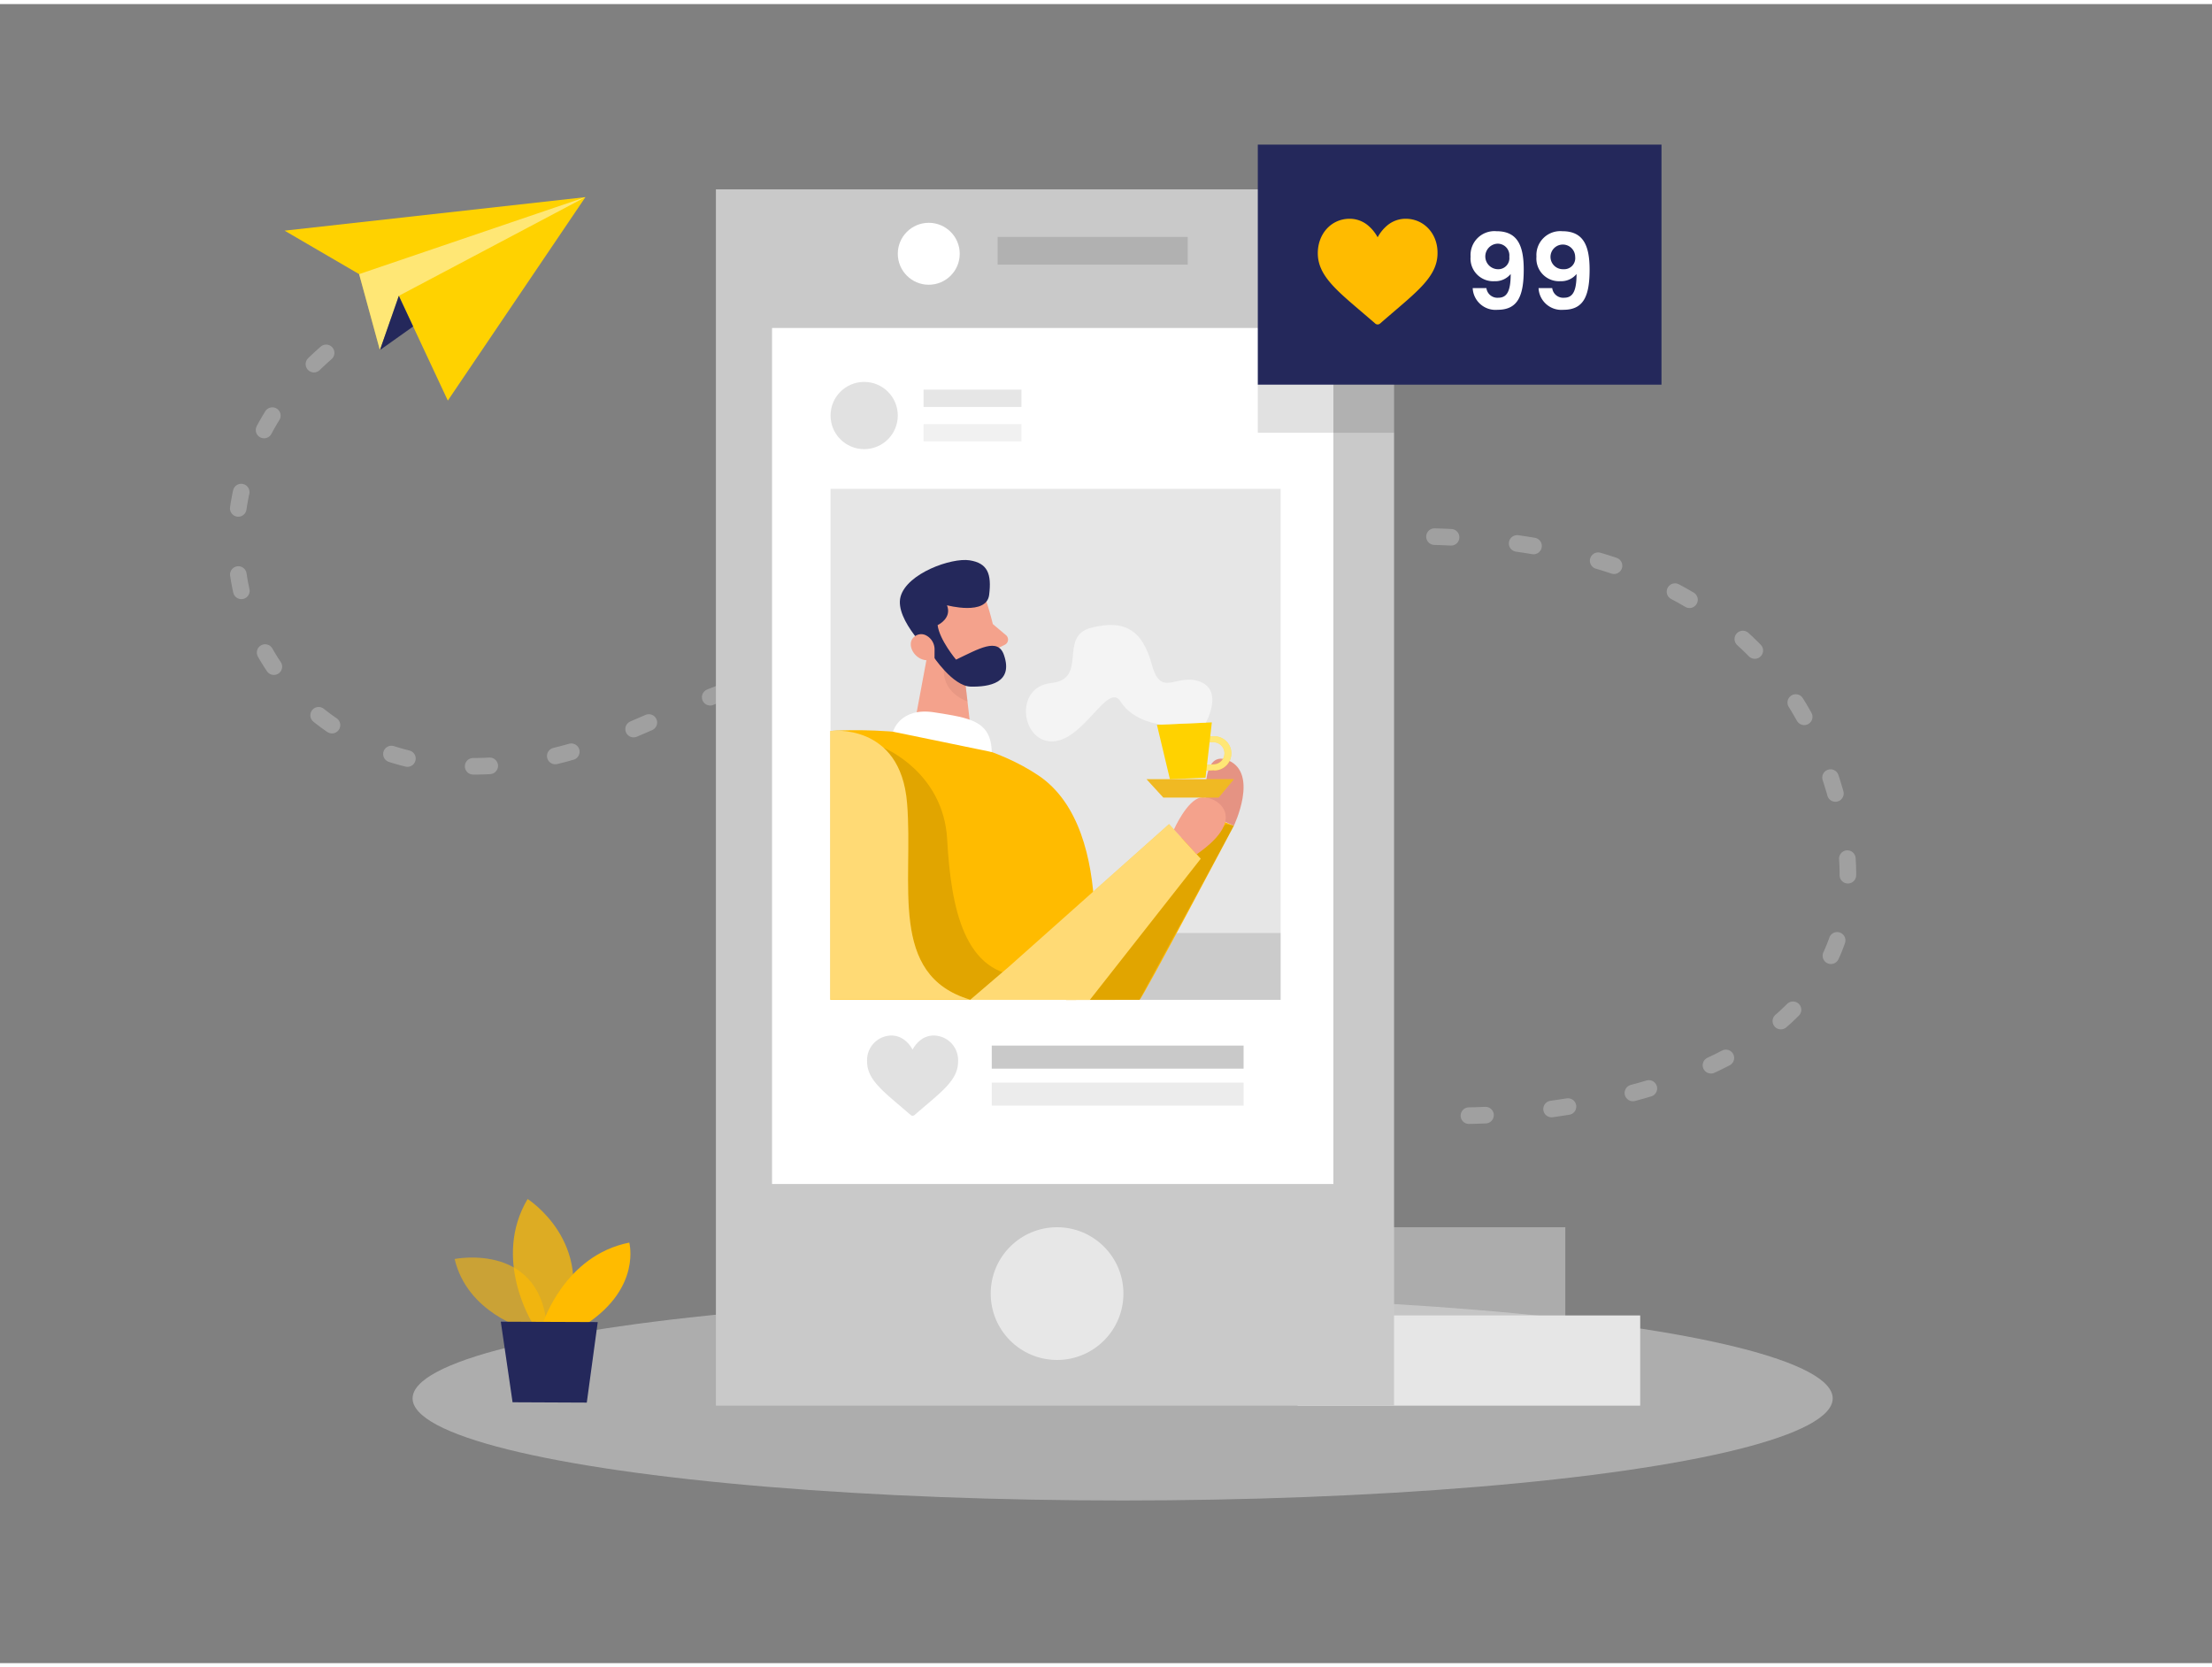 <svg id="Layer_1" data-name="Layer 1" xmlns="http://www.w3.org/2000/svg" viewBox="0 0 400 300" width="406" height="306" class="illustration styles_illustrationTablet__1DWOa"><rect x="0" y="0" width="400" height="300" fill="#808080" stroke="none"/><title>#69_digital content_twocolour</title><path d="M265.63,201s80,0,67.13-54.94c-19.59-83.43-153.48-43.14-218.58-14.79-68.7,29.93-99.42-50.68-39.77-78" fill="none" stroke="#c9c9c9" stroke-linecap="round" stroke-linejoin="round" stroke-width="3" stroke-dasharray="3 12" opacity="0.45"></path><ellipse cx="203.01" cy="252.13" rx="128.4" ry="18.46" fill="#e6e6e6" opacity="0.45"></ellipse><rect x="234.66" y="237.13" width="61.94" height="16.31" fill="#e6e6e6"></rect><rect x="221.12" y="221.18" width="61.94" height="16.31" fill="#e6e6e6" opacity="0.43"></rect><rect x="129.46" y="33.5" width="122.63" height="219.94" fill="#c9c9c9"></rect><rect x="139.61" y="58.57" width="101.51" height="154.79" fill="#fff"></rect><circle cx="191.15" cy="233.18" r="12" fill="#fff" opacity="0.56"></circle><rect x="180.4" y="42.1" width="34.38" height="5.01" opacity="0.12"></rect><circle cx="167.95" cy="45.15" r="5.6" fill="#fff"></circle><rect x="150.19" y="87.66" width="81.39" height="92.41" fill="#e6e6e6"></rect><circle cx="156.27" cy="74.4" r="6.08" opacity="0.12"></circle><polygon points="197.65 167.98 231.58 167.98 231.58 180.06 193.53 180.06 197.65 167.98" opacity="0.12"></polygon><rect x="167.01" y="69.72" width="17.7" height="3.13" fill="#e6e6e6"></rect><rect x="167.01" y="75.95" width="17.7" height="3.13" fill="#e6e6e6" opacity="0.56"></rect><path d="M95,239.57s-10.5-2.87-12.79-12.65c0,0,16.28-3.29,16.75,13.51Z" fill="#ffbb00" opacity="0.58"></path><path d="M96.29,238.53s-7.34-11.61-.88-22.46c0,0,12.38,7.86,6.88,22.48Z" fill="#ffbb00" opacity="0.73"></path><path d="M98.18,238.54s3.88-12.26,15.61-14.58c0,0,2.2,8-7.59,14.61Z" fill="#ffbb00"></path><polygon points="90.56 238.26 92.69 252.83 106.11 252.89 108.09 238.33 90.56 238.26" fill="#24285b"></polygon><g opacity="0.12"><path d="M168.87,186.51a3.88,3.88,0,0,0-2.43.84,5.53,5.53,0,0,0-1.42,1.71,5.53,5.53,0,0,0-1.42-1.71,3.88,3.88,0,0,0-2.43-.84,4.46,4.46,0,0,0-4.37,4.73c0,2.92,2.34,4.92,5.89,7.94l2,1.71a.51.51,0,0,0,.34.13.55.55,0,0,0,.34-.13l2-1.71c3.54-3,5.88-5,5.88-7.94A4.46,4.46,0,0,0,168.87,186.51Z"></path></g><rect x="179.34" y="188.33" width="45.54" height="4.17" fill="#c9c9c9"></rect><path d="M206.06,180.06c.41,0,17.06-31.48,17.06-31.48l-6.14-2.5-24.21,34Z" fill="#ffbb00"></path><rect x="179.34" y="195.02" width="45.54" height="4.17" fill="#c9c9c9" opacity="0.34"></rect><path d="M178.4,108.13s2.12,6.21,2.09,10.7a3.29,3.29,0,0,1-3.34,3.27c-2.26,0-5.3-.77-6.84-4L167,113a5.9,5.9,0,0,1,1-6.74C171,102.83,177.3,104.28,178.4,108.13Z" fill="#f4a28c"></path><polygon points="168.34 114.27 165.02 132.07 176.2 136.76 174.38 121.24 168.34 114.27" fill="#f4a28c"></polygon><path d="M179.53,112.11l2.38,2a1.05,1.05,0,0,1-.24,1.76L179.34,117Z" fill="#f4a28c"></path><path d="M174.43,121.68a8,8,0,0,1-3.63-2.28s-1.29,4.53,4.16,6.72Z" fill="#ce8172" opacity="0.31"></path><path d="M168.66,117.8s3.61,5.55,6.88,5.62,7.78-.62,6-5.74c-1.11-3.19-4.54-1.09-8.66.86,0,0-3-3.57-3.33-6.24,0,0,2.64-1.2,1.7-3.59,0,0,7.15,1.93,7.62-1.88s-.28-5.74-3.54-6.25-11.33,2.35-12.48,6.58S168.66,117.8,168.66,117.8Z" fill="#24285b"></path><path d="M169,116.76a2.85,2.85,0,0,0-1.55-2.61,1.89,1.89,0,0,0-2.11.25c-1.88,1.51.68,5.35,3.65,3.95Z" fill="#f4a28c"></path><path d="M223.12,148.58s4.55-9.45-1-11.82-3.89,9.59-3.89,9.59Z" fill="#e59383"></path><path d="M150.19,131.44s22.83-1.88,37.61,8.06,9.13,40.56,9.13,40.56H150.19Z" fill="#ffbb00"></path><path d="M159.77,134.47s10.83,4.36,11.51,16.58,3,24.72,14.24,24.72,36.14-27.49,36.14-27.49l1.46.3-17.06,31.48H175.44S155.38,180.34,159.77,134.47Z" opacity="0.12"></path><polygon points="182.45 174.06 211.4 148.28 217.13 154.54 197.08 180.06 175.44 180.06 182.45 174.06" fill="#ffbb00"></polygon><polygon points="182.45 174.06 211.4 148.28 217.13 154.54 197.08 180.06 175.44 180.06 182.45 174.06" fill="#fff" opacity="0.46"></polygon><path d="M212.29,149.25s2.35-5.3,4.84-5.78,9.19,3.41-.74,10.27Z" fill="#f4a28c"></path><path d="M161.48,131.57s1.22-4.5,7.52-3.49,10.22,1.45,10.34,7.17Z" fill="#fff"></path><path d="M219.52,138.55l-1.84.08,0-1.07,1.83-.08a2,2,0,0,0-.18-4l-1.83.08,0-1.07,1.83-.08a3.09,3.09,0,1,1,.27,6.17Z" fill="#ffd200"></path><path d="M219.52,138.55l-1.84.08,0-1.07,1.83-.08a2,2,0,0,0-.18-4l-1.83.08,0-1.07,1.83-.08a3.09,3.09,0,1,1,.27,6.17Z" fill="#fff" opacity="0.46"></path><polygon points="218 139.89 211.56 140.17 209.21 130.32 219.14 129.89 218 139.89" fill="#ffd200"></polygon><polygon points="207.34 140.17 223.12 140.17 220.37 143.47 210.36 143.47 207.34 140.17" fill="#ffd200"></polygon><polygon points="207.34 140.17 223.12 140.17 220.37 143.47 210.36 143.47 207.34 140.17" fill="#ce8172" opacity="0.31"></polygon><path d="M218.06,129.94s3.25-5.82-1.08-7.43-7,3.11-8.7-3.11-4.9-8.17-10.95-6.63-.47,9.3-7.25,10-5.42,10.76.28,10.56,10-10.9,12.28-7.2,7.45,4.16,7.45,4.16Z" fill="#fff" opacity="0.54"></path><path d="M150.19,131.44s12.62-1.61,13.83,13-3.49,31.16,11.42,35.59H150.19Z" fill="#ffbb00"></path><path d="M150.19,131.44s12.62-1.61,13.83,13-3.49,31.16,11.42,35.59H150.19Z" fill="#fff" opacity="0.46"></path><polygon points="64.94 48.83 51.46 40.97 105.86 34.91 80.98 71.7 72.12 52.76 64.94 48.83" fill="#ffd200"></polygon><polygon points="64.94 48.83 68.7 62.57 72.12 52.76 105.86 34.91 64.94 48.83" fill="#ffd200"></polygon><polygon points="64.94 48.83 68.7 62.57 72.12 52.76 105.86 34.91 64.94 48.83" fill="#fff" opacity="0.46"></polygon><polygon points="68.7 62.57 74.71 58.3 72.12 52.76 68.7 62.57" fill="#24285b"></polygon><rect x="227.45" y="25.41" width="73" height="43.41" fill="#24285b"></rect><rect x="227.45" y="68.81" width="24.65" height="8.7" opacity="0.12"></rect><path d="M254.2,38.82a5.16,5.16,0,0,0-3.21,1.1,7.41,7.41,0,0,0-1.87,2.25,7.27,7.27,0,0,0-1.87-2.25,5.15,5.15,0,0,0-3.2-1.1c-3.28,0-5.75,2.68-5.75,6.23,0,3.84,3.08,6.47,7.75,10.45.79.68,1.69,1.44,2.63,2.26a.66.66,0,0,0,.44.17.68.68,0,0,0,.45-.17c.93-.82,1.83-1.58,2.62-2.26,4.67-4,7.76-6.61,7.76-10.45C260,41.5,257.47,38.82,254.2,38.82Z" fill="#ffbb00"></path><path d="M268.79,51.36a2,2,0,0,0,2.15,1.74c1.56,0,2.24-1.17,2.24-4.29a3.59,3.59,0,0,1-2.93,1.3,4.1,4.1,0,0,1-4.32-4.44,4.32,4.32,0,0,1,4.68-4.6c3.77,0,4.93,2.55,4.93,6.94,0,4.72-1.05,7.27-4.72,7.27a4.13,4.13,0,0,1-4.51-3.92Zm4.14-5.67a2.11,2.11,0,0,0-2.22-2.36,2.31,2.31,0,0,0,.09,4.61A2,2,0,0,0,272.93,45.69Z" fill="#fff"></path><path d="M280.69,51.36a2,2,0,0,0,2.15,1.74c1.56,0,2.25-1.17,2.25-4.29a3.6,3.6,0,0,1-2.93,1.3,4.1,4.1,0,0,1-4.32-4.44,4.32,4.32,0,0,1,4.68-4.6c3.77,0,4.93,2.55,4.93,6.94,0,4.72-1.05,7.27-4.72,7.27a4.13,4.13,0,0,1-4.51-3.92Zm4.15-5.67a2.23,2.23,0,1,0-2.13,2.25A2,2,0,0,0,284.84,45.69Z" fill="#fff"></path></svg>